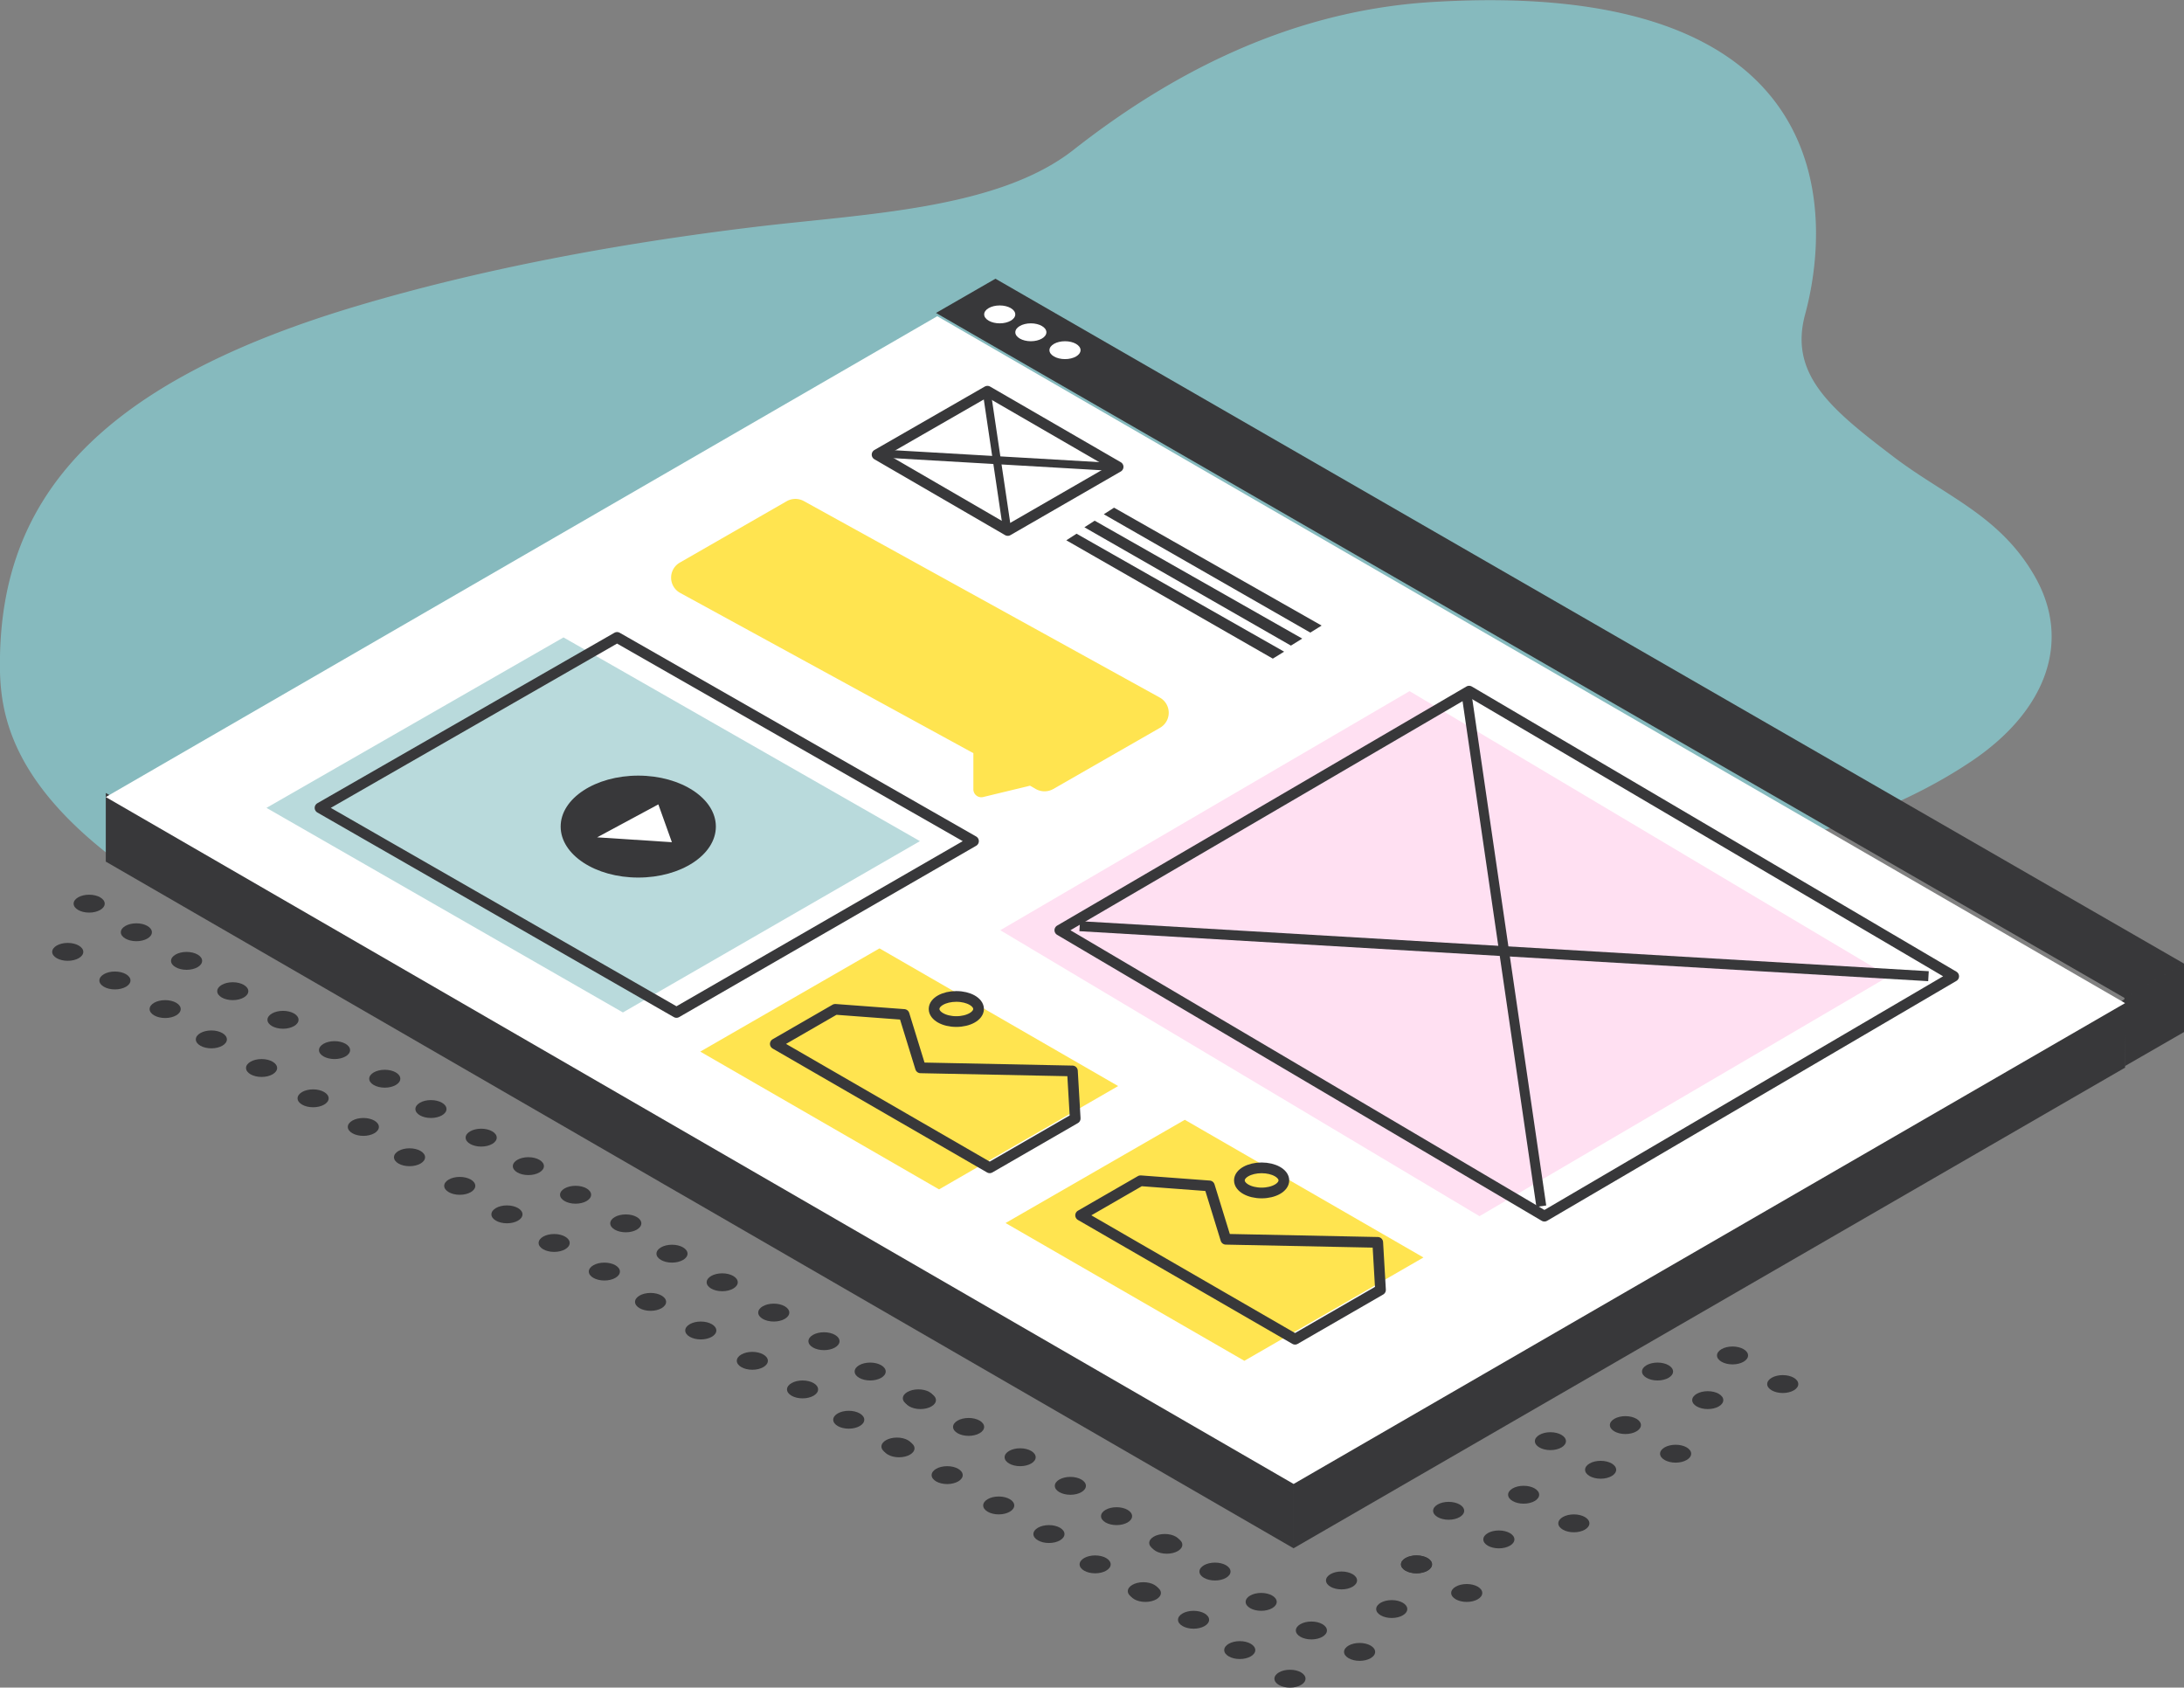 <svg id="Groupe_1" data-name="Groupe 1" xmlns="http://www.w3.org/2000/svg" width="407.75" height="315.03" viewBox="0 0 407.75 315.03">
  <rect x="0" y="0" width="407.75" height="315.03" fill="#808080" stroke="none"/>
  <defs>
    <style>
      .cls-1 {
        fill: #86babe;
        mix-blend-mode: multiply;
      }

      .cls-1, .cls-2, .cls-3, .cls-4, .cls-5, .cls-6, .cls-7, .cls-8, .cls-9 {
        fill-rule: evenodd;
      }

      .cls-2, .cls-7 {
        fill: #38383a;
      }

      .cls-3 {
        fill: #fff;
      }

      .cls-4, .cls-5 {
        fill: #b9dadc;
      }

      .cls-5, .cls-9 {
        fill-opacity: 0;
        stroke-width: 2px;
      }

      .cls-5, .cls-7, .cls-9 {
        stroke: #38383a;
        stroke-linejoin: round;
      }

      .cls-6 {
        fill: #ffe0f2;
      }

      .cls-7 {
        stroke-width: 1px;
      }

      .cls-8, .cls-9 {
        fill: #ffe450;
      }
    </style>
  </defs>
  <path id="FLAQUE_D_EAU" data-name="FLAQUE D&apos;EAU" class="cls-1" d="M554.153,4405.58c-6.525-11.42-16.649-14.94-26.29-22.27-11.745-8.92-19.648-15.39-16.6-26.65,4.941-18.24,7-63.07-69.793-58.3-27.794,1.73-50.227,14.58-66.819,27.6-14.241,11.18-39.238,11.92-59.53,14.38-25.053,3.02-50.815,7.75-74.552,14.85-49.425,14.79-65.85,36.8-66.323,65.49-0.144,8.75.663,22.61,23.161,38.98,30.535,22.21,77.025,25.19,133.282,15.02,12.773-2.31,24.868-5.93,37.372-8.64a263.852,263.852,0,0,1,39.826-5.44c31.327-1.89,63.558,1.65,93.327-4.25,15.653-3.1,29.962-8.78,41.157-16.31C556.27,4430.68,561.074,4417.69,554.153,4405.58Z" transform="translate(-174.25 -4297.97)"/>
  <path id="Forme_31" data-name="Forme 31" class="cls-2" d="M415.764,4586.99L571,4497.27v-12.82l-155.235,89.72v12.82Zm0-12.82V4587l-112.05-64.78-6.234-3.59v-0.01l-4.783-2.76-3.512-2.03L194,4458.81V4446l97.681,56.46,16.43,9.49Z" transform="translate(-174.25 -4297.97)"/>
  <path id="Forme_32" data-name="Forme 32" class="cls-2" d="M349,4356.39l221.876,127.86,11.121-6.4L360.1,4350Zm221.876,127.86,0.067,12.75L582,4490.63v-12.78Z" transform="translate(-174.25 -4297.97)"/>
  <path id="Forme_33" data-name="Forme 33" class="cls-3" d="M194,4446.76L349.235,4357,571,4485.23l-155.234,89.76Z" transform="translate(-174.25 -4297.97)"/>
  <path id="_..._copie" data-name="... copie" class="cls-2" d="M193.8,4466.66c0,0.92-1.3,1.67-2.905,1.67s-2.9-.75-2.9-1.67,1.3-1.67,2.9-1.67S193.8,4465.74,193.8,4466.66Zm8.808,5.34c0,0.92-1.3,1.67-2.9,1.67s-2.9-.75-2.9-1.67,1.3-1.67,2.9-1.67S202.61,4471.08,202.61,4472Zm9.378,5.34c0,0.92-1.3,1.67-2.9,1.67s-2.905-.75-2.905-1.67,1.3-1.67,2.905-1.67S211.988,4476.42,211.988,4477.34Z" transform="translate(-174.25 -4297.97)"/>
  <path id="_..._copie_2" data-name="... copie 2" class="cls-2" d="M220.611,4483c0,0.92-1.3,1.67-2.905,1.67s-2.9-.75-2.9-1.67,1.3-1.67,2.9-1.67S220.611,4482.08,220.611,4483Zm9.377,5.34c0,0.92-1.3,1.67-2.9,1.67s-2.905-.75-2.905-1.67,1.3-1.67,2.905-1.67S229.988,4487.42,229.988,4488.34Z" transform="translate(-174.25 -4297.97)"/>
  <path id="_..._copie_3" data-name="... copie 3" class="cls-2" d="M239.611,4494c0,0.92-1.3,1.67-2.905,1.67s-2.9-.75-2.9-1.67,1.3-1.67,2.9-1.67S239.611,4493.08,239.611,4494Zm9.377,5.34c0,0.92-1.3,1.67-2.9,1.67s-2.905-.75-2.905-1.67,1.3-1.67,2.905-1.67S248.988,4498.42,248.988,4499.34Z" transform="translate(-174.25 -4297.97)"/>
  <path id="_..._copie_4" data-name="... copie 4" class="cls-2" d="M257.611,4505c0,0.92-1.3,1.67-2.905,1.67s-2.9-.75-2.9-1.67,1.3-1.67,2.9-1.67S257.611,4504.08,257.611,4505Zm9.377,5.34c0,0.92-1.3,1.67-2.9,1.67s-2.905-.75-2.905-1.67,1.3-1.67,2.905-1.67S266.988,4509.42,266.988,4510.34Z" transform="translate(-174.25 -4297.97)"/>
  <path id="_..._copie_5" data-name="... copie 5" class="cls-2" d="M275.8,4515.66c0,0.92-1.3,1.67-2.905,1.67s-2.9-.75-2.9-1.67,1.3-1.67,2.9-1.67S275.8,4514.74,275.8,4515.66Zm8.809,5.34c0,0.92-1.3,1.67-2.9,1.67s-2.9-.75-2.9-1.67,1.3-1.67,2.9-1.67S284.611,4520.08,284.611,4521Zm9.377,5.34c0,0.92-1.3,1.67-2.9,1.67s-2.905-.75-2.905-1.67,1.3-1.67,2.905-1.67S293.988,4525.42,293.988,4526.34Z" transform="translate(-174.25 -4297.97)"/>
  <path id="_..._copie_6" data-name="... copie 6" class="cls-2" d="M302.611,4532c0,0.92-1.3,1.67-2.9,1.67s-2.9-.75-2.9-1.67,1.3-1.67,2.9-1.67S302.611,4531.08,302.611,4532Zm9.377,5.34c0,0.92-1.3,1.67-2.9,1.67s-2.905-.75-2.905-1.67,1.3-1.67,2.905-1.67S311.988,4536.42,311.988,4537.34Z" transform="translate(-174.25 -4297.97)"/>
  <path id="_..._copie_7" data-name="... copie 7" class="cls-2" d="M321.611,4543c0,0.92-1.3,1.67-2.9,1.67s-2.9-.75-2.9-1.67,1.3-1.67,2.9-1.67S321.611,4542.08,321.611,4543Zm9.377,5.34c0,0.92-1.3,1.67-2.9,1.67s-2.905-.75-2.905-1.67,1.3-1.67,2.905-1.67S330.988,4547.42,330.988,4548.34Z" transform="translate(-174.25 -4297.97)"/>
  <path id="_..._copie_8" data-name="... copie 8" class="cls-2" d="M339.611,4554c0,0.92-1.3,1.67-2.9,1.67s-2.9-.75-2.9-1.67,1.3-1.67,2.9-1.67S339.611,4553.08,339.611,4554Zm9.377,5.34c0,0.92-1.3,1.67-2.9,1.67s-2.905-.75-2.905-1.67,1.3-1.67,2.905-1.67S348.988,4558.42,348.988,4559.34Z" transform="translate(-174.25 -4297.97)"/>
  <path id="_..._copie_9" data-name="... copie 9" class="cls-2" d="M348.611,4559c0,0.92-1.3,1.67-2.9,1.67s-2.9-.75-2.9-1.67,1.3-1.67,2.9-1.67S348.611,4558.08,348.611,4559Zm9.377,5.34c0,0.92-1.3,1.67-2.9,1.67s-2.905-.75-2.905-1.67,1.3-1.67,2.905-1.67S357.988,4563.42,357.988,4564.34Z" transform="translate(-174.25 -4297.97)"/>
  <path id="_..._copie_10" data-name="... copie 10" class="cls-2" d="M367.611,4570c0,0.92-1.3,1.67-2.9,1.67s-2.9-.75-2.9-1.67,1.3-1.67,2.9-1.67S367.611,4569.08,367.611,4570Zm9.377,5.34c0,0.92-1.3,1.67-2.9,1.67s-2.905-.75-2.905-1.67,1.3-1.67,2.905-1.67S376.988,4574.42,376.988,4575.34Z" transform="translate(-174.25 -4297.97)"/>
  <path id="_..._copie_11" data-name="... copie 11" class="cls-2" d="M385.611,4581c0,0.92-1.3,1.67-2.9,1.67s-2.9-.75-2.9-1.67,1.3-1.67,2.9-1.67S385.611,4580.08,385.611,4581Zm9.377,5.34c0,0.92-1.3,1.67-2.9,1.67s-2.905-.75-2.905-1.67,1.3-1.67,2.905-1.67S394.988,4585.42,394.988,4586.34Z" transform="translate(-174.25 -4297.97)"/>
  <path id="_..._copie_12" data-name="... copie 12" class="cls-2" d="M394.611,4586c0,0.92-1.3,1.67-2.9,1.67s-2.9-.75-2.9-1.67,1.3-1.67,2.9-1.67S394.611,4585.08,394.611,4586Zm9.377,5.34c0,0.92-1.3,1.67-2.9,1.67s-2.905-.75-2.905-1.67,1.3-1.67,2.905-1.67S403.988,4590.42,403.988,4591.34Z" transform="translate(-174.25 -4297.97)"/>
  <path id="_..._copie_13" data-name="... copie 13" class="cls-2" d="M412.611,4597c0,0.92-1.3,1.67-2.9,1.67s-2.9-.75-2.9-1.67,1.3-1.67,2.9-1.67S412.611,4596.08,412.611,4597Zm9.377,5.34c0,0.92-1.3,1.67-2.9,1.67s-2.905-.75-2.905-1.67,1.3-1.67,2.905-1.67S421.988,4601.42,421.988,4602.34Z" transform="translate(-174.25 -4297.97)"/>
  <path id="_..._copie_14" data-name="... copie 14" class="cls-2" d="M189.8,4475.66c0,0.92-1.3,1.67-2.905,1.67s-2.9-.75-2.9-1.67,1.3-1.67,2.9-1.67S189.8,4474.74,189.8,4475.66Zm8.809,5.34c0,0.92-1.3,1.67-2.905,1.67s-2.9-.75-2.9-1.67,1.3-1.67,2.9-1.67S198.611,4480.08,198.611,4481Zm9.377,5.34c0,0.92-1.3,1.67-2.9,1.67s-2.905-.75-2.905-1.67,1.3-1.67,2.905-1.67S207.988,4485.42,207.988,4486.34Z" transform="translate(-174.25 -4297.97)"/>
  <path id="_..._copie_15" data-name="... copie 15" class="cls-2" d="M216.61,4492c0,0.92-1.3,1.67-2.9,1.67s-2.9-.75-2.9-1.67,1.3-1.67,2.9-1.67S216.61,4491.08,216.61,4492Zm9.378,5.34c0,0.92-1.3,1.67-2.9,1.67s-2.905-.75-2.905-1.67,1.3-1.67,2.905-1.67S225.988,4496.42,225.988,4497.34Z" transform="translate(-174.25 -4297.97)"/>
  <path id="_..._copie_16" data-name="... copie 16" class="cls-2" d="M235.611,4503c0,0.92-1.3,1.67-2.905,1.67s-2.9-.75-2.9-1.67,1.3-1.67,2.9-1.67S235.611,4502.08,235.611,4503Zm9.377,5.34c0,0.92-1.3,1.67-2.9,1.67s-2.905-.75-2.905-1.67,1.3-1.67,2.905-1.67S244.988,4507.42,244.988,4508.34Z" transform="translate(-174.25 -4297.97)"/>
  <path id="_..._copie_17" data-name="... copie 17" class="cls-2" d="M253.611,4514c0,0.92-1.3,1.67-2.905,1.67s-2.9-.75-2.9-1.67,1.3-1.67,2.9-1.67S253.611,4513.08,253.611,4514Zm9.377,5.34c0,0.92-1.3,1.67-2.9,1.67s-2.905-.75-2.905-1.67,1.3-1.67,2.905-1.67S262.988,4518.42,262.988,4519.34Z" transform="translate(-174.25 -4297.97)"/>
  <path id="_..._copie_18" data-name="... copie 18" class="cls-2" d="M271.8,4524.66c0,0.92-1.3,1.67-2.905,1.67s-2.9-.75-2.9-1.67,1.3-1.67,2.9-1.67S271.8,4523.74,271.8,4524.66Zm8.809,5.34c0,0.92-1.3,1.67-2.9,1.67s-2.9-.75-2.9-1.67,1.3-1.67,2.9-1.67S280.611,4529.08,280.611,4530Zm9.377,5.34c0,0.92-1.3,1.67-2.9,1.67s-2.905-.75-2.905-1.67,1.3-1.67,2.905-1.67S289.988,4534.42,289.988,4535.34Z" transform="translate(-174.25 -4297.97)"/>
  <path id="_..._copie_19" data-name="... copie 19" class="cls-2" d="M298.611,4541c0,0.92-1.3,1.67-2.9,1.67s-2.9-.75-2.9-1.67,1.3-1.67,2.9-1.67S298.611,4540.08,298.611,4541Zm9.377,5.34c0,0.92-1.3,1.67-2.9,1.67s-2.905-.75-2.905-1.67,1.3-1.67,2.905-1.67S307.988,4545.42,307.988,4546.34Z" transform="translate(-174.25 -4297.97)"/>
  <path id="_..._copie_20" data-name="... copie 20" class="cls-2" d="M317.611,4552c0,0.92-1.3,1.67-2.9,1.67s-2.9-.75-2.9-1.67,1.3-1.67,2.9-1.67S317.611,4551.08,317.611,4552Zm9.377,5.34c0,0.92-1.3,1.67-2.9,1.67s-2.905-.75-2.905-1.67,1.3-1.67,2.905-1.67S326.988,4556.42,326.988,4557.34Z" transform="translate(-174.25 -4297.97)"/>
  <path id="_..._copie_21" data-name="... copie 21" class="cls-2" d="M335.611,4563c0,0.92-1.3,1.67-2.9,1.67s-2.9-.75-2.9-1.67,1.3-1.67,2.9-1.67S335.611,4562.08,335.611,4563Zm9.377,5.34c0,0.92-1.3,1.67-2.9,1.67s-2.905-.75-2.905-1.67,1.3-1.67,2.905-1.67S344.988,4567.42,344.988,4568.34Z" transform="translate(-174.25 -4297.97)"/>
  <path id="_..._copie_22" data-name="... copie 22" class="cls-2" d="M344.611,4568c0,0.92-1.3,1.67-2.9,1.67s-2.9-.75-2.9-1.67,1.3-1.67,2.9-1.67S344.611,4567.08,344.611,4568Zm9.377,5.34c0,0.92-1.3,1.67-2.9,1.67s-2.905-.75-2.905-1.67,1.3-1.67,2.905-1.67S353.988,4572.42,353.988,4573.34Z" transform="translate(-174.25 -4297.97)"/>
  <path id="_..._copie_23" data-name="... copie 23" class="cls-2" d="M363.611,4579c0,0.92-1.3,1.67-2.9,1.67s-2.9-.75-2.9-1.67,1.3-1.67,2.9-1.67S363.611,4578.08,363.611,4579Zm9.377,5.34c0,0.92-1.3,1.67-2.9,1.67s-2.905-.75-2.905-1.67,1.3-1.67,2.905-1.67S372.988,4583.42,372.988,4584.34Z" transform="translate(-174.25 -4297.97)"/>
  <path id="_..._copie_24" data-name="... copie 24" class="cls-2" d="M381.611,4590c0,0.92-1.3,1.67-2.9,1.67s-2.9-.75-2.9-1.67,1.3-1.67,2.9-1.67S381.611,4589.08,381.611,4590Zm9.377,5.34c0,0.92-1.3,1.67-2.9,1.67s-2.905-.75-2.905-1.67,1.3-1.67,2.905-1.67S390.988,4594.42,390.988,4595.34Z" transform="translate(-174.25 -4297.97)"/>
  <path id="_..._copie_25" data-name="... copie 25" class="cls-2" d="M390.611,4595c0,0.92-1.3,1.67-2.9,1.67s-2.9-.75-2.9-1.67,1.3-1.67,2.9-1.67S390.611,4594.08,390.611,4595Zm9.377,5.34c0,0.92-1.3,1.67-2.9,1.67s-2.905-.75-2.905-1.67,1.3-1.67,2.905-1.67S399.988,4599.42,399.988,4600.34Z" transform="translate(-174.25 -4297.97)"/>
  <path id="_..._copie_26" data-name="... copie 26" class="cls-2" d="M408.611,4606c0,0.92-1.3,1.67-2.9,1.67s-2.9-.75-2.9-1.67,1.3-1.67,2.9-1.67S408.611,4605.08,408.611,4606Zm9.377,5.34c0,0.92-1.3,1.67-2.9,1.67s-2.905-.75-2.905-1.67,1.3-1.67,2.905-1.67S417.988,4610.42,417.988,4611.34Z" transform="translate(-174.25 -4297.97)"/>
  <path id="_..._copie_26-2" data-name="... copie 26" class="cls-2" d="M427.611,4593c0,0.92-1.3,1.67-2.9,1.67s-2.9-.75-2.9-1.67,1.3-1.67,2.9-1.67S427.611,4592.08,427.611,4593Zm9.377,5.34c0,0.92-1.3,1.67-2.9,1.67s-2.905-.75-2.905-1.67,1.3-1.67,2.905-1.67S436.988,4597.42,436.988,4598.34Z" transform="translate(-174.25 -4297.97)"/>
  <path id="_..._copie_27" data-name="... copie 27" class="cls-2" d="M441.611,4590c0,0.92-1.3,1.67-2.9,1.67s-2.9-.75-2.9-1.67,1.3-1.67,2.9-1.67S441.611,4589.08,441.611,4590Zm9.377,5.34c0,0.92-1.3,1.67-2.9,1.67s-2.905-.75-2.905-1.67,1.3-1.67,2.905-1.67S450.988,4594.42,450.988,4595.34Z" transform="translate(-174.25 -4297.97)"/>
  <path id="_..._copie_34" data-name="... copie 34" class="cls-2" d="M441.611,4590c0,0.92-1.3,1.67-2.9,1.67s-2.9-.75-2.9-1.67,1.3-1.67,2.9-1.67S441.611,4589.08,441.611,4590Zm-10.623,16.34c0,0.92-1.3,1.67-2.9,1.67s-2.905-.75-2.905-1.67,1.3-1.67,2.905-1.67S430.988,4605.42,430.988,4606.34Z" transform="translate(-174.25 -4297.97)"/>
  <path id="_..._copie_28" data-name="... copie 28" class="cls-2" d="M447.611,4580c0,0.92-1.3,1.67-2.9,1.67s-2.9-.75-2.9-1.67,1.3-1.67,2.9-1.67S447.611,4579.08,447.611,4580Zm9.377,5.34c0,0.92-1.3,1.67-2.9,1.67s-2.905-.75-2.905-1.67,1.3-1.67,2.905-1.67S456.988,4584.42,456.988,4585.34Z" transform="translate(-174.25 -4297.97)"/>
  <path id="_..._copie_29" data-name="... copie 29" class="cls-2" d="M461.611,4577c0,0.92-1.3,1.67-2.9,1.67s-2.9-.75-2.9-1.67,1.3-1.67,2.9-1.67S461.611,4576.08,461.611,4577Zm9.377,5.34c0,0.92-1.3,1.67-2.9,1.67s-2.905-.75-2.905-1.67,1.3-1.67,2.905-1.67S470.988,4581.42,470.988,4582.34Z" transform="translate(-174.25 -4297.97)"/>
  <path id="_..._copie_30" data-name="... copie 30" class="cls-2" d="M466.611,4567c0,0.92-1.3,1.67-2.9,1.67s-2.9-.75-2.9-1.67,1.3-1.67,2.9-1.67S466.611,4566.08,466.611,4567Zm9.377,5.34c0,0.92-1.3,1.67-2.9,1.67s-2.905-.75-2.905-1.67,1.3-1.67,2.905-1.67S475.988,4571.42,475.988,4572.34Z" transform="translate(-174.25 -4297.97)"/>
  <path id="_..._copie_31" data-name="... copie 31" class="cls-2" d="M480.611,4564c0,0.92-1.3,1.67-2.9,1.67s-2.9-.75-2.9-1.67,1.3-1.67,2.9-1.67S480.611,4563.08,480.611,4564Zm9.377,5.34c0,0.92-1.3,1.67-2.9,1.67s-2.905-.75-2.905-1.67,1.3-1.67,2.905-1.67S489.988,4568.42,489.988,4569.34Z" transform="translate(-174.25 -4297.97)"/>
  <path id="_..._copie_32" data-name="... copie 32" class="cls-2" d="M486.611,4554c0,0.92-1.3,1.67-2.9,1.67s-2.9-.75-2.9-1.67,1.3-1.67,2.9-1.67S486.611,4553.08,486.611,4554Zm9.377,5.34c0,0.92-1.3,1.67-2.9,1.67s-2.905-.75-2.905-1.67,1.3-1.67,2.905-1.67S495.988,4558.42,495.988,4559.34Z" transform="translate(-174.25 -4297.97)"/>
  <path id="_..._copie_33" data-name="... copie 33" class="cls-2" d="M500.611,4551c0,0.92-1.3,1.67-2.9,1.67s-2.9-.75-2.9-1.67,1.3-1.67,2.9-1.67S500.611,4550.08,500.611,4551Zm9.377,5.34c0,0.92-1.3,1.67-2.9,1.67s-2.905-.75-2.905-1.67,1.3-1.67,2.905-1.67S509.988,4555.42,509.988,4556.34Z" transform="translate(-174.25 -4297.97)"/>
  <path id="_..." data-name="..." class="cls-3" d="M363.8,4356.66c0,0.92-1.3,1.67-2.905,1.67s-2.9-.75-2.9-1.67,1.3-1.67,2.9-1.67S363.8,4355.74,363.8,4356.66Zm5.809,3.34c0,0.92-1.3,1.67-2.9,1.67s-2.9-.75-2.9-1.67,1.3-1.67,2.9-1.67S369.611,4359.08,369.611,4360Zm6.377,3.34c0,0.92-1.3,1.67-2.9,1.67s-2.905-.75-2.905-1.67,1.3-1.67,2.905-1.67S375.988,4362.42,375.988,4363.34Z" transform="translate(-174.25 -4297.97)"/>
  <path id="Forme_34" data-name="Forme 34" class="cls-4" d="M279.454,4416.96L346,4454.99l-55.454,31.98L224,4448.78Z" transform="translate(-174.25 -4297.97)"/>
  <path id="Forme_34_copie" data-name="Forme 34 copie" class="cls-5" d="M289.454,4416.96L356,4454.99l-55.454,31.98L234,4448.78Z" transform="translate(-174.25 -4297.97)"/>
  <path id="Forme_36" data-name="Forme 36" class="cls-2" d="M307.9,4452.27c0,5.26-6.486,9.52-14.488,9.52s-14.488-4.26-14.488-9.52,6.487-9.51,14.488-9.51S307.9,4447.02,307.9,4452.27Z" transform="translate(-174.25 -4297.97)"/>
  <path id="Forme_37" data-name="Forme 37" class="cls-3" d="M285.733,4454.28l11.43-6.15,2.527,7.06Z" transform="translate(-174.25 -4297.97)"/>
  <path id="Forme_34_copie_2" data-name="Forme 34 copie 2" class="cls-6" d="M437.41,4426.99l89.468,53.23L450.468,4525,361,4471.62Z" transform="translate(-174.25 -4297.97)"/>
  <path id="Forme_34_copie_3" data-name="Forme 34 copie 3" class="cls-5" d="M448.531,4426.99L539,4480.22,462.589,4525l-90.468-53.38Z" transform="translate(-174.25 -4297.97)"/>
  <path id="Forme_57" data-name="Forme 57" class="cls-2" d="M447.193,4428.07l1.834-.27,13.9,95.2-1.833.27Z" transform="translate(-174.25 -4297.97)"/>
  <path id="Forme_58" data-name="Forme 58" class="cls-2" d="M375.773,4471.8l0.108-1.87,158.466,9.34-0.108,1.86Z" transform="translate(-174.25 -4297.97)"/>
  <path id="Forme_34_copie_4" data-name="Forme 34 copie 4" class="cls-5" d="M358.6,4371l24.4,14.12L362.4,4397,338,4382.84Z" transform="translate(-174.25 -4297.97)"/>
  <path id="Forme_57_copie" data-name="Forme 57 copie" class="cls-7" d="M358.243,4371.28l0.494-.07,3.749,25.26-0.5.07Z" transform="translate(-174.25 -4297.97)"/>
  <path id="Forme_58_copie" data-name="Forme 58 copie" class="cls-7" d="M338.984,4382.88l0.029-.49,42.732,2.48-0.029.49Z" transform="translate(-174.25 -4297.97)"/>
  <path id="Forme_56_copie" data-name="Forme 56 copie" class="cls-2" d="M376.708,4396.4l38.555,22.09,2.112-1.31-38.752-22.01Zm-3.38,2.43,38.554,22.09,2.112-1.3-38.752-22.02Zm7-4.86,38.555,22.09,2.111-1.31-38.752-22.01Z" transform="translate(-174.25 -4297.97)"/>
  <path id="Forme_52" data-name="Forme 52" class="cls-8" d="M338.45,4475.01l-33.463,19.27L349.57,4520l33.437-19.29Z" transform="translate(-174.25 -4297.97)"/>
  <path id="Forme_53" data-name="Forme 53" class="cls-9" d="M374.988,4506.76l-15.958,9.21L319,4492.84l11.188-6.45,12.855,0.96,3.07,9.96,28.357,0.58Zm-18.043-20.44c0,1.3-1.859,2.35-4.151,2.35s-4.151-1.05-4.151-2.35,1.858-2.34,4.151-2.34S356.945,4485.03,356.945,4486.32Z" transform="translate(-174.25 -4297.97)"/>
  <path id="Forme_52_copie" data-name="Forme 52 copie" class="cls-8" d="M395.45,4507.01l-33.463,19.27L406.57,4552l33.437-19.29Z" transform="translate(-174.25 -4297.97)"/>
  <path id="Forme_53_copie" data-name="Forme 53 copie" class="cls-9" d="M431.988,4538.76l-15.958,9.21L376,4524.84l11.188-6.45,12.855,0.96,3.07,9.96,28.358,0.58Zm-18.043-20.44c0,1.3-1.859,2.35-4.151,2.35s-4.151-1.05-4.151-2.35,1.858-2.34,4.151-2.34S413.945,4517.03,413.945,4518.32Z" transform="translate(-174.25 -4297.97)"/>
  <path id="Forme_55" data-name="Forme 55" class="cls-8" d="M390.821,4428.21l-66.44-36.67a3.283,3.283,0,0,0-3.266,0l-19.937,11.45a3.242,3.242,0,0,0,0,5.63l54.8,29.95v6.76a1.479,1.479,0,0,0,1.812,1.43l8.765-2.12,1.078,0.62a3.323,3.323,0,0,0,3.261,0l19.917-11.42A3.241,3.241,0,0,0,390.821,4428.21Z" transform="translate(-174.25 -4297.97)"/>
</svg>
